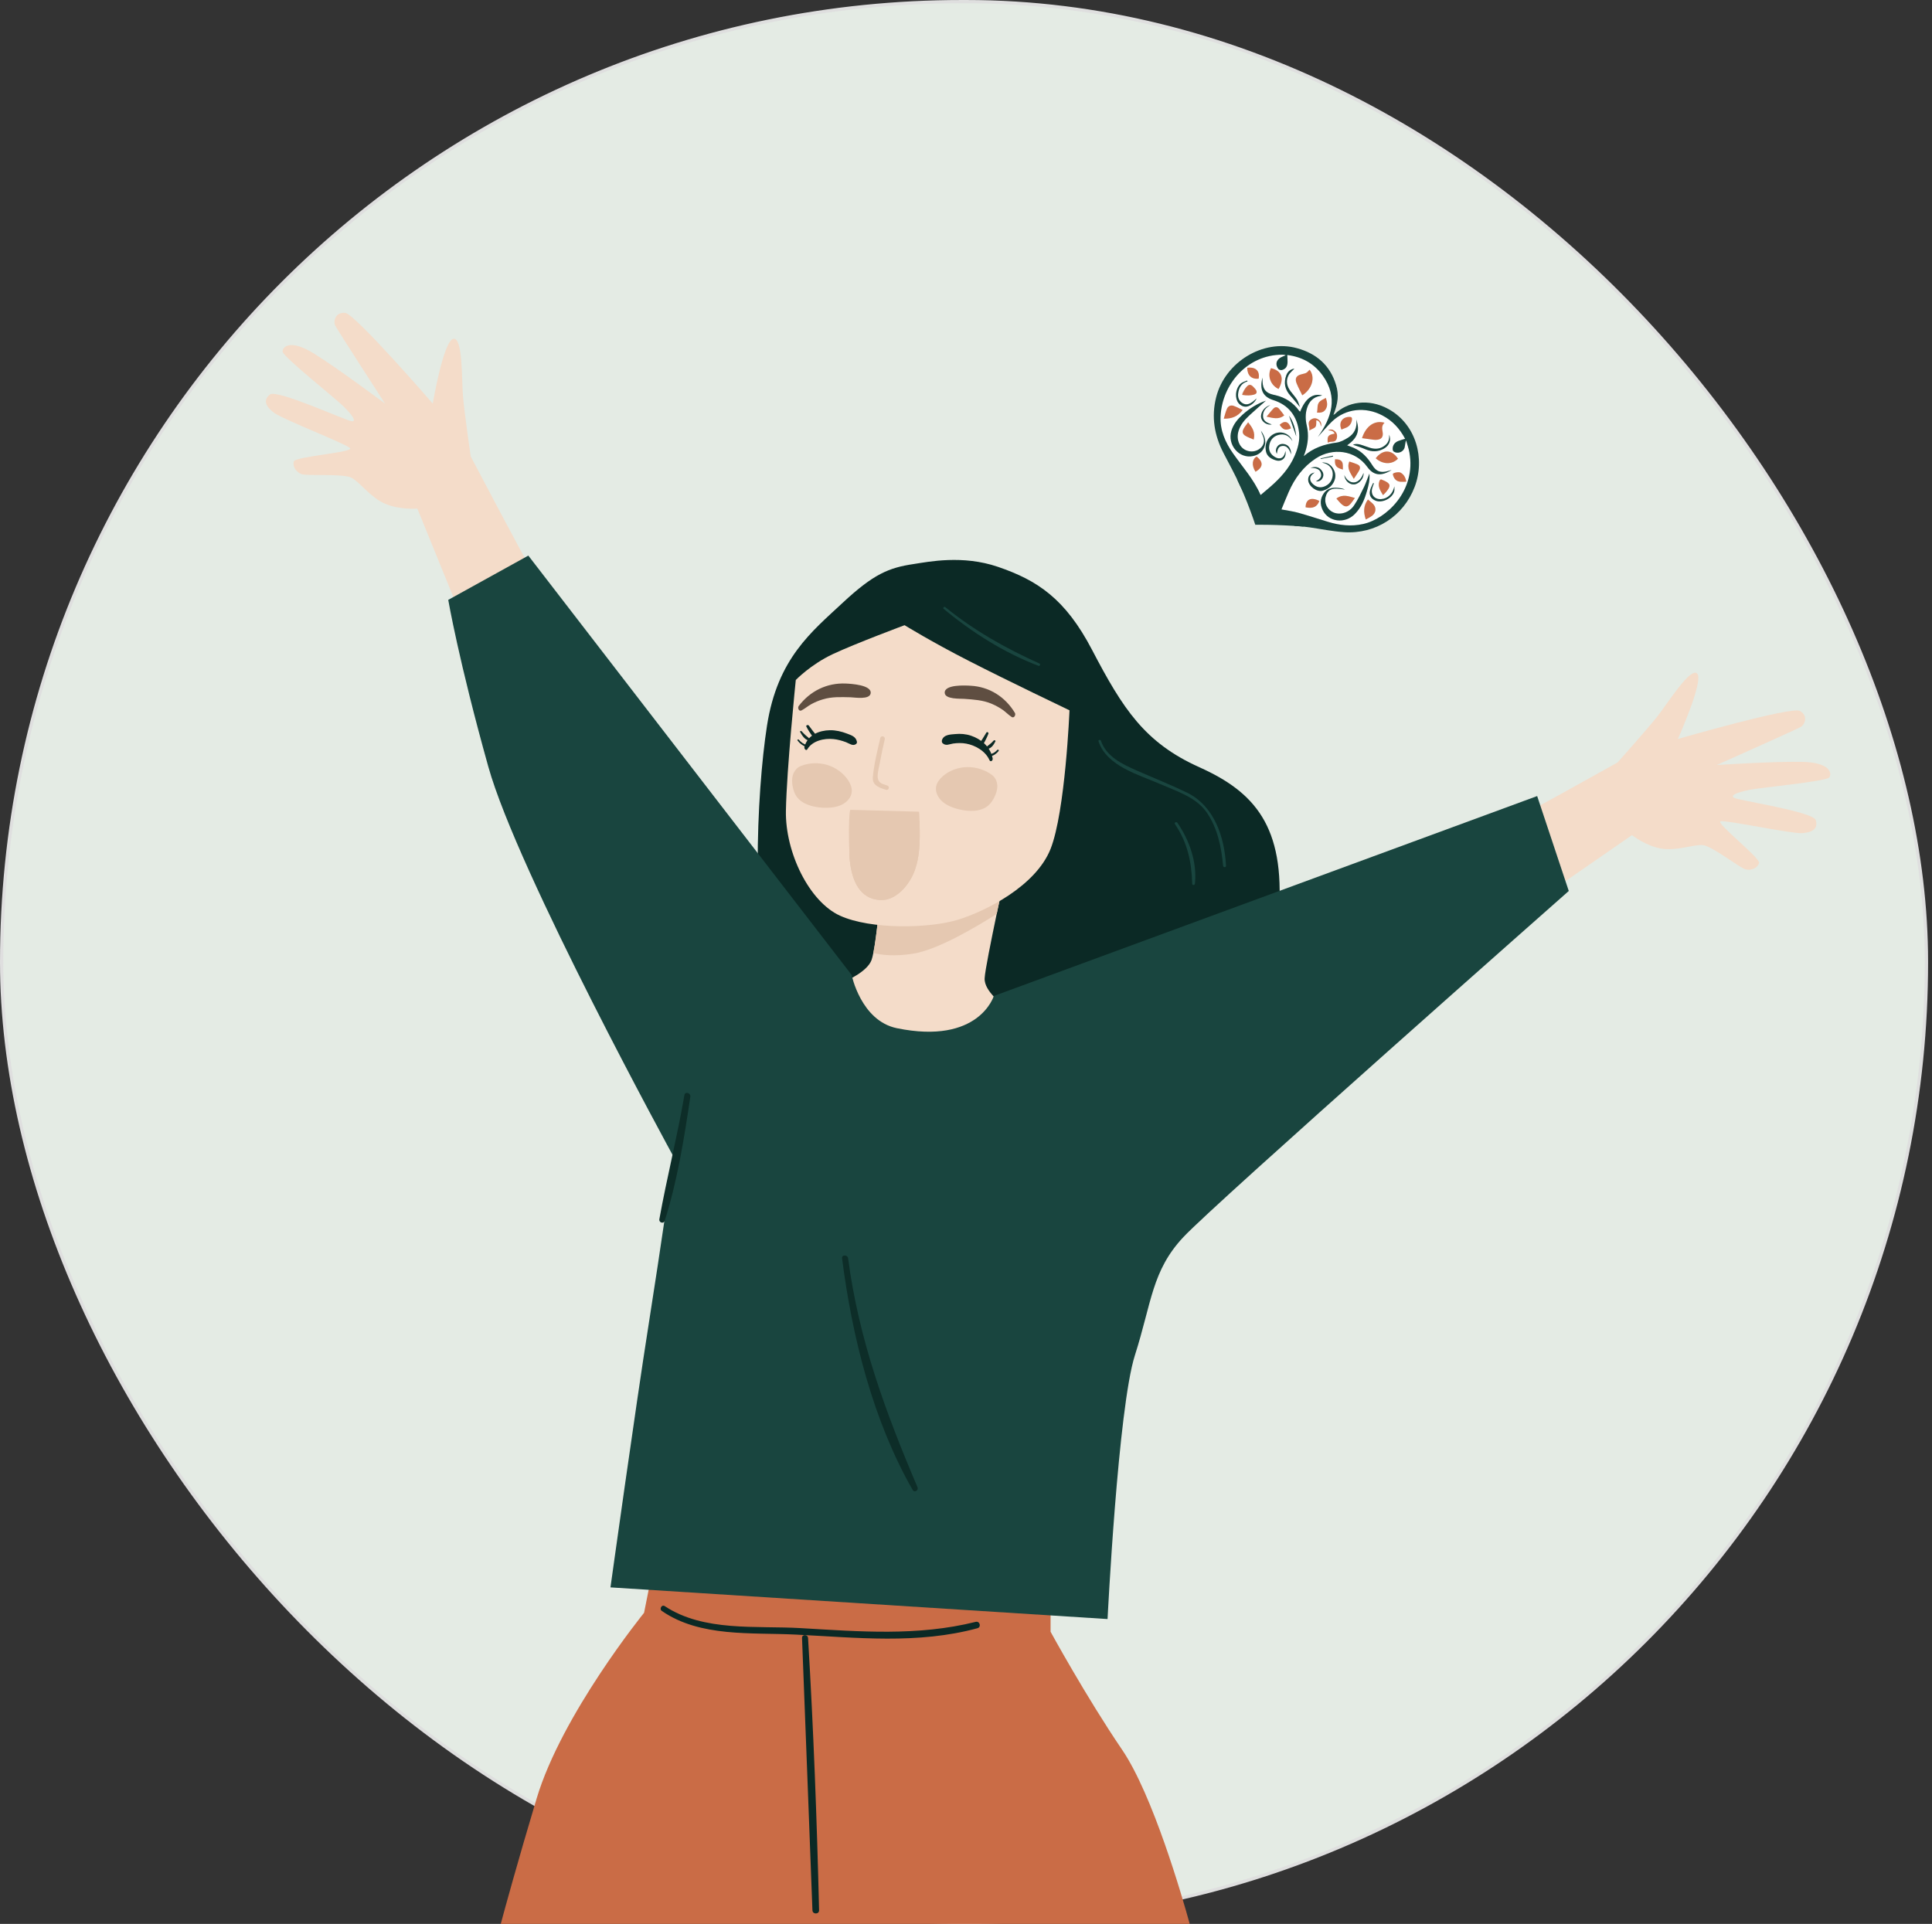 <svg width="247" height="246" viewBox="0 0 247 246" fill="none" xmlns="http://www.w3.org/2000/svg">
<rect x="0" y="0" width="247" height="246" fill="#333333" stroke="none"/>
<rect x="0.211" y="0.211" width="246.079" height="245.579" rx="122.789" fill="#E4EBE4"/>
<rect x="0.211" y="0.211" width="246.079" height="245.579" rx="122.789" stroke="#DFDFDF" stroke-width="0.421"/>
<g clip-path="url(#clip0_2396_3316)">
<path d="M67.903 72.746C67.544 72.386 60.179 58.358 60.179 58.358C60.179 58.358 59.368 52.776 59.195 50.711C59.009 48.646 59.195 42.971 57.932 43.331C56.669 43.691 55.326 51.604 55.326 51.604C55.326 51.604 45.368 40.094 44.118 40C42.868 39.907 42.589 41.08 42.855 41.626C43.121 42.172 49.224 51.604 49.224 51.604C49.224 51.604 43.214 47.114 40.169 45.223C37.125 43.331 36.128 44.317 36.128 44.956C36.128 45.582 42.948 50.978 43.932 51.977C44.916 52.963 45.634 53.869 45.009 53.869C44.384 53.869 35.41 49.725 34.506 50.445C33.602 51.164 33.961 51.977 35.051 52.79C36.128 53.602 44.211 56.746 44.743 57.292C45.288 57.839 37.736 58.372 37.564 58.998C37.377 59.624 37.83 60.343 38.547 60.623C39.265 60.889 43.839 60.53 44.916 61.076C45.993 61.622 47.336 63.594 49.224 64.406C51.111 65.219 53.358 65.033 53.358 65.033L58.118 76.73L67.903 72.746Z" fill="#F4DCC9"/>
<path d="M116.816 72.12C113.652 72.586 111.697 73.385 107.749 77.062C103.8 80.752 99.399 84.163 98.057 92.796C96.714 101.428 95.903 119.413 99.04 129.485C102.178 139.556 135.124 145.405 145.72 138.837C156.316 132.282 162.592 128.952 163.496 116.722C164.307 105.652 160.358 101.255 153.351 98.111C146.345 94.967 143.566 90.651 139.617 83.097C136.187 76.529 132.611 74.198 127.585 72.479C123.065 70.934 118.731 71.827 116.816 72.12Z" fill="#0B2925"/>
<path d="M128.396 128.592C128.396 128.592 117.986 138.118 114.038 136.319C110.089 134.521 108.108 125.435 108.108 125.435C108.108 125.435 110.887 124.276 111.432 122.731C111.511 122.517 111.578 122.198 111.658 121.825C112.11 119.56 112.509 115.004 112.509 115.004L128.569 111.5C128.569 111.5 128.024 113.978 127.426 116.842C126.721 120.226 125.923 124.156 125.884 125.089C125.791 126.794 128.396 128.592 128.396 128.592Z" fill="#F4DCC9"/>
<path d="M128.569 111.514C128.569 111.514 128.024 113.992 127.426 116.856C124.541 118.694 119.794 121.465 116.723 121.945C114.357 122.318 112.708 122.118 111.658 121.852C112.11 119.587 112.509 115.031 112.509 115.031L128.569 111.514Z" fill="#E5C8B1"/>
<path d="M192.479 105.332C192.971 105.225 206.798 97.498 206.798 97.498C206.798 97.498 210.561 93.275 211.864 91.637C213.167 89.998 216.172 85.162 216.996 86.148C217.82 87.134 214.51 94.488 214.51 94.488C214.51 94.488 229.055 90.291 230.118 90.904C231.195 91.517 230.756 92.636 230.238 92.942C229.719 93.249 219.482 97.818 219.482 97.818C219.482 97.818 226.888 97.338 230.437 97.418C233.974 97.498 234.226 98.871 233.881 99.39C233.535 99.923 224.96 100.709 223.604 101.002C222.247 101.295 221.157 101.655 221.676 102.001C222.194 102.348 231.807 103.773 232.139 104.865C232.472 105.958 231.727 106.437 230.397 106.531C229.068 106.624 220.732 104.852 219.987 105.012C219.243 105.172 225.093 109.728 224.893 110.354C224.694 110.98 223.923 111.34 223.191 111.167C222.46 111.007 218.924 108.209 217.74 108.063C216.557 107.93 214.363 108.849 212.369 108.502C210.375 108.156 208.646 106.784 208.646 106.784L198.25 113.978L192.479 105.332Z" fill="#F4DCC9"/>
<path d="M152.102 246H64.021C64.593 243.868 66.122 238.273 68.608 229.96C71.839 219.169 82.342 206.22 82.342 206.22L82.927 203.289L85.041 192.725L134.313 200.824V208.645C134.313 208.645 138.886 217.011 143.473 223.752C147.382 229.52 151.105 242.376 152.102 246Z" fill="#CA6C46"/>
<path d="M108.879 124.663C108.879 124.663 110.062 130.524 114.662 131.47C125.165 133.628 127.053 127.354 127.053 127.354L196.521 101.788L200.563 113.925C200.563 113.925 155.319 153.865 151.291 158.181C147.249 162.497 147.249 166.547 145.095 173.288C142.941 180.029 141.598 207.02 141.598 207.02L78.047 202.97C78.047 202.97 81.278 179.763 82.9 169.518C84.522 159.26 86.131 147.936 86.131 147.936C86.131 147.936 66.188 111.514 62.425 98.018C58.65 84.523 57.307 76.703 57.307 76.703L67.544 71.041L108.879 124.663Z" fill="#19453F"/>
<path d="M101.739 86.948C101.739 86.948 100.569 98.365 100.476 103.68C100.383 108.983 103.441 115.284 107.39 117.083C111.338 118.881 118.784 118.708 122.373 117.629C125.963 116.55 132.425 113.312 134.313 108.543C136.2 103.774 136.732 90.825 136.732 90.825C136.732 90.825 128.649 86.961 123.902 84.523C119.143 82.099 115.646 79.94 115.646 79.94C115.646 79.94 109.357 82.285 106.486 83.631C103.627 84.976 101.739 86.948 101.739 86.948Z" fill="#F4DCC9"/>
<path d="M102.111 90.278C101.939 90.517 102.138 91.01 102.47 90.837C102.909 90.611 103.281 90.278 103.72 90.038C104.185 89.784 104.691 89.571 105.196 89.425C106.379 89.065 107.523 89.132 108.746 89.158C109.264 89.172 111.179 89.505 111.312 88.652C111.471 87.573 108.759 87.427 108.134 87.4C105.728 87.293 103.561 88.359 102.111 90.278Z" fill="#5F4E41"/>
<path d="M129.753 91.158C129.899 91.411 129.646 91.877 129.34 91.677C128.928 91.411 128.583 91.038 128.184 90.758C127.745 90.452 127.266 90.198 126.774 89.985C125.631 89.506 124.488 89.452 123.278 89.359C122.759 89.319 120.818 89.439 120.778 88.587C120.738 87.494 123.451 87.641 124.075 87.681C126.469 87.8 128.516 89.093 129.753 91.158Z" fill="#5F4E41"/>
<path d="M126.867 99.124C125.963 98.431 124.78 98.058 123.623 98.084C122.467 98.111 121.337 98.537 120.512 99.27C120.113 99.63 119.768 100.069 119.675 100.589C119.555 101.295 119.941 102.041 120.526 102.534C121.111 103.027 121.868 103.307 122.626 103.493C123.916 103.8 125.418 103.813 126.362 102.987C126.668 102.72 126.894 102.374 127.08 102.028C127.333 101.548 127.506 101.029 127.506 100.496C127.492 99.949 127.253 99.43 126.867 99.124Z" fill="#E5C8B1"/>
<path d="M102.351 97.952C103.415 97.525 104.638 97.472 105.754 97.805C106.858 98.138 107.842 98.858 108.44 99.777C108.733 100.23 108.945 100.749 108.892 101.269C108.826 101.988 108.254 102.601 107.563 102.921C106.871 103.241 106.06 103.307 105.276 103.281C103.96 103.227 102.51 102.841 101.806 101.802C101.58 101.456 101.447 101.069 101.367 100.683C101.247 100.163 101.221 99.604 101.367 99.097C101.527 98.591 101.899 98.138 102.351 97.952Z" fill="#E5C8B1"/>
<path d="M112.548 94.355C112.163 95.994 111.737 97.699 111.591 99.377C111.498 100.403 112.389 100.723 113.28 100.989C113.639 101.096 113.785 100.55 113.439 100.443C112.681 100.217 112.176 100.057 112.203 99.178C112.229 98.645 112.376 98.072 112.482 97.552C112.668 96.54 112.881 95.514 113.12 94.515C113.187 94.142 112.642 93.995 112.548 94.355Z" fill="#E5C8B1"/>
<path d="M126.907 96.966C126.588 95.394 125.338 94.475 124.155 94.075C123.49 93.848 122.799 93.795 122.121 93.862C121.576 93.915 120.672 93.902 120.432 94.621C120.392 94.754 120.406 94.927 120.499 95.021C120.924 95.42 121.35 95.154 121.842 95.074C122.4 94.994 122.985 94.981 123.543 95.087C124.62 95.287 125.963 95.98 126.508 97.206C126.654 97.485 126.96 97.246 126.907 96.966Z" fill="#0B2925"/>
<path d="M126.362 93.822C126.242 94.115 126.123 94.408 125.976 94.674C125.857 94.887 125.737 95.22 125.485 95.26C125.405 95.274 125.352 95.234 125.325 95.154C125.259 94.914 125.485 94.687 125.604 94.488C125.764 94.221 125.937 93.955 126.096 93.688C126.176 93.528 126.428 93.648 126.362 93.822Z" fill="#0B2925"/>
<path d="M127.266 94.781C127.08 95.154 126.774 95.7 126.242 95.767C126.109 95.78 126.043 95.66 126.083 95.58C126.176 95.407 126.375 95.3 126.535 95.167C126.721 95.021 126.894 94.861 127.04 94.688C127.12 94.608 127.306 94.674 127.266 94.781Z" fill="#0B2925"/>
<path d="M127.678 96.006C127.559 96.179 127.399 96.326 127.226 96.446C127.067 96.552 126.881 96.672 126.655 96.659C126.562 96.659 126.535 96.552 126.588 96.499C126.708 96.379 126.921 96.339 127.08 96.246C127.24 96.139 127.386 96.02 127.506 95.886C127.572 95.793 127.745 95.9 127.678 96.006Z" fill="#0B2925"/>
<path d="M103.215 95.807C103.866 94.701 105.382 94.381 106.552 94.501C107.097 94.555 107.629 94.701 108.161 94.901C108.6 95.074 109.052 95.447 109.45 95.127C109.517 95.074 109.583 94.954 109.557 94.848C109.424 94.168 108.812 94.008 108.307 93.808C107.589 93.529 106.831 93.356 106.087 93.369C104.757 93.395 103.255 93.955 102.843 95.5C102.776 95.74 103.069 96.06 103.215 95.807Z" fill="#0B2925"/>
<path d="M103.414 92.782C103.694 93.182 104.013 93.582 104.318 93.968C104.505 94.208 104.079 94.407 103.893 94.168C103.574 93.755 103.308 93.342 103.082 92.889C103.016 92.729 103.308 92.636 103.414 92.782Z" fill="#0B2925"/>
<path d="M102.497 93.515C102.657 93.702 102.843 93.875 103.029 94.048C103.202 94.208 103.401 94.328 103.521 94.514C103.574 94.608 103.508 94.714 103.388 94.688C102.856 94.568 102.51 93.981 102.298 93.595C102.231 93.475 102.417 93.422 102.497 93.515Z" fill="#0B2925"/>
<path d="M102.138 94.594C102.271 94.754 102.417 94.887 102.59 95.007C102.75 95.114 102.963 95.18 103.095 95.313C103.149 95.367 103.135 95.46 103.042 95.46C102.83 95.447 102.63 95.3 102.457 95.18C102.258 95.034 102.098 94.874 101.965 94.687C101.886 94.581 102.058 94.487 102.138 94.594Z" fill="#0B2925"/>
<path d="M108.613 109.742C108.626 109.902 108.64 110.048 108.666 110.208C108.932 112.513 109.876 114.977 112.562 115.084C114.609 115.177 116.298 113.072 116.936 111.327C116.976 111.234 117.002 111.14 117.029 111.047C117.468 109.728 117.574 108.343 117.587 106.957C117.587 106.837 117.587 105.838 117.561 104.999C117.548 104.346 117.521 103.787 117.468 103.787C117.468 103.787 108.746 103.547 108.733 103.547C108.653 103.547 108.6 104.04 108.573 104.746C108.52 106.451 108.587 109.422 108.613 109.742Z" fill="#E5C8B1"/>
<path d="M108.613 109.742C108.626 109.902 108.64 110.048 108.666 110.208C108.932 112.513 109.876 114.977 112.562 115.084C114.609 115.177 116.298 113.072 116.936 111.327C116.976 111.234 117.002 111.141 117.029 111.047C117.468 109.729 117.574 108.343 117.587 106.958C117.587 106.838 117.587 105.839 117.561 104.999C117.561 104.999 117.561 104.986 117.548 104.986C117.548 104.986 108.999 104.759 108.573 104.746C108.52 106.451 108.587 109.422 108.613 109.742Z" fill="#E5C8B1"/>
<path d="M87.5 140.023C86.583 145.352 85.253 150.587 84.296 155.889C84.216 156.342 84.854 156.529 84.987 156.076C86.609 150.974 87.474 145.512 88.258 140.223C88.324 139.743 87.58 139.517 87.5 140.023Z" fill="#0D2D28"/>
<path d="M107.656 160.899C108.946 170.97 111.605 181.641 116.683 190.514C116.909 190.913 117.468 190.567 117.295 190.154C113.213 180.562 109.796 171.303 108.427 160.885C108.361 160.419 107.589 160.406 107.656 160.899Z" fill="#0D2D28"/>
<path d="M108.493 185.051C109.61 187.476 110.873 189.941 112.482 192.085C112.761 192.445 113.359 192.125 113.107 191.726C111.711 189.394 110.288 187.143 109.131 184.678C108.932 184.239 108.294 184.612 108.493 185.051Z" fill="#19453F"/>
<path d="M84.628 205.994C89.521 209.364 96.076 208.725 101.713 209.005C109.49 209.391 117.335 210.27 124.966 208.192C125.484 208.045 125.272 207.246 124.74 207.379C117.321 209.231 109.902 208.618 102.364 208.179C96.66 207.846 89.986 208.672 84.987 205.368C84.602 205.115 84.243 205.741 84.628 205.994Z" fill="#0B2925"/>
<path d="M102.537 209.444C102.976 221.047 103.441 232.651 103.867 244.255C103.88 244.801 104.731 244.801 104.718 244.255C104.439 232.651 104 221.021 103.308 209.444C103.269 208.951 102.511 208.951 102.537 209.444Z" fill="#0B2925"/>
<path d="M120.645 77.849C124.262 80.859 128.357 83.457 132.771 85.136C132.943 85.202 133.063 84.909 132.89 84.843C128.583 82.898 124.541 80.633 120.858 77.635C120.712 77.516 120.499 77.715 120.645 77.849Z" fill="#19453F"/>
<path d="M140.442 94.794C141.506 97.992 145.614 99.058 148.366 100.27C150.467 101.189 152.913 101.922 154.282 103.893C155.652 105.865 156.157 108.356 156.37 110.701C156.396 110.941 156.755 110.941 156.742 110.701C156.556 107.024 155.24 103.054 151.756 101.349C149.642 100.323 147.449 99.457 145.295 98.511C143.46 97.699 141.452 96.753 140.748 94.715C140.681 94.528 140.376 94.608 140.442 94.794Z" fill="#19453F"/>
<path d="M150.214 105.372C151.809 107.717 152.341 110.194 152.421 112.992C152.421 113.219 152.74 113.205 152.767 112.992C153.059 110.248 152.062 107.437 150.52 105.199C150.374 105.026 150.081 105.199 150.214 105.372Z" fill="#19453F"/>
</g>
<path d="M179.657 56.099C179.32 56.208 179.039 56.281 178.775 56.384C178.293 56.58 178.039 56.964 178.069 57.448C178.074 57.547 178.131 57.689 178.21 57.739C178.71 58.07 179.451 57.786 179.594 57.203C179.665 56.917 179.663 56.617 179.779 56.294C179.925 56.81 180.107 57.32 180.202 57.845C181.084 62.723 177.263 66.35 174.258 67.007C172.733 67.341 171.249 67.171 169.773 66.723C168.512 66.338 167.261 65.922 165.99 65.569C165.302 65.377 164.594 65.285 163.829 65.139C164.131 64.403 164.428 63.657 164.749 62.921C165.516 61.159 166.618 59.666 168.243 58.605C170.327 57.247 173.222 57.502 174.807 59.71C175.614 60.83 176.6 60.924 177.916 60.092C177.747 60.143 177.575 60.197 177.401 60.245C176.496 60.482 175.953 60.292 175.462 59.504C174.862 58.538 174.134 57.727 173.071 57.268C172.815 57.155 172.544 57.064 172.227 56.939C172.948 56.426 173.536 55.842 173.61 54.962C173.648 54.526 173.529 54.08 173.402 53.634C173.526 54.636 173.193 55.433 172.358 55.954C171.902 56.238 171.384 56.529 170.862 56.594C169.303 56.797 167.893 57.271 166.675 58.331C166.737 58.172 166.8 58.014 166.85 57.853C167.223 56.742 167.341 55.615 167.073 54.46C166.893 53.697 166.861 52.932 167.101 52.177C167.369 51.321 167.912 50.763 168.824 50.614C168.882 50.604 168.938 50.587 169.041 50.559C167.842 50.238 166.875 50.963 166.226 52.632C166.184 52.602 166.129 52.589 166.105 52.552C165.359 51.488 164.335 50.834 163.081 50.537C162.966 50.512 162.853 50.483 162.738 50.458C161.846 50.241 161.469 49.782 161.414 48.861C161.403 48.682 161.41 48.503 161.409 48.281C160.968 49.888 161.533 50.76 162.774 51.156C164.768 51.784 165.826 53.21 166.077 55.253C166.205 56.302 165.939 57.299 165.526 58.261C164.827 59.901 163.654 61.164 162.328 62.313C161.953 62.635 161.576 62.95 161.164 63.297C160.289 61.285 158.849 59.7 157.631 57.964C156.647 56.559 155.965 55.014 156.044 53.256C156.225 49.129 159.468 45.343 163.944 45.355C164.085 45.353 164.224 45.363 164.376 45.434C164.179 45.515 163.976 45.587 163.788 45.681C163.156 45.998 162.999 46.628 163.436 47.181C163.52 47.285 163.761 47.349 163.895 47.311C164.38 47.174 164.59 46.861 164.609 46.31C164.616 46.023 164.586 45.736 164.573 45.39C166.473 45.634 168.016 46.486 169.122 48.041C171.091 50.815 170.251 53.4 168.482 55.876C169.094 55.202 169.67 54.483 170.329 53.861C172.059 52.234 174.542 51.972 176.731 53.12C178.035 53.782 178.955 54.787 179.657 56.099ZM175.072 60.558C174.825 61.181 174.64 61.735 174.383 62.256C173.988 63.059 173.604 63.883 173.102 64.623C172.479 65.542 171.358 65.879 170.491 65.528C169.7 65.205 169.257 64.331 169.474 63.51C169.697 62.672 170.224 62.369 171.224 62.505C171.467 62.538 171.708 62.564 171.95 62.59C171.661 62.461 171.359 62.404 171.055 62.377C170.324 62.307 169.669 62.443 169.222 63.089C168.758 63.767 168.742 64.484 169.089 65.208C169.83 66.75 171.919 67.014 173.196 65.73C174.023 64.898 174.451 63.852 174.762 62.748C174.962 62.066 175.157 61.374 175.072 60.558ZM161.842 51.234C160.717 51.612 159.739 52.228 158.874 53.014C158.237 53.588 157.694 54.235 157.438 55.074C156.876 56.887 158.434 58.707 160.212 58.312C160.937 58.15 161.477 57.729 161.693 57.008C161.908 56.279 161.607 55.659 161.213 55.074C161.269 55.297 161.371 55.51 161.466 55.724C161.783 56.437 161.561 57.104 160.882 57.496C160.039 57.986 158.934 57.675 158.482 56.813C158.185 56.252 158.171 55.666 158.359 55.064C158.6 54.29 159.114 53.692 159.687 53.155C160.384 52.498 161.12 51.874 161.842 51.234ZM177.006 54.052C175.717 53.698 174.619 54.482 174.129 56.024C174.619 56.093 175.108 56.163 175.601 56.228C175.692 56.243 175.785 56.246 175.874 56.245C176.594 56.232 176.893 55.893 176.759 55.208C176.682 54.791 176.631 54.4 177.006 54.052ZM166.494 50.546C167.76 49.748 168.186 48.224 167.415 47.276C167.035 47.703 167.035 47.703 166.401 47.854C165.721 48.016 165.506 48.389 165.767 49.038C165.986 49.549 166.25 50.042 166.494 50.546ZM175.88 58.597C176.783 59.412 177.975 59.43 178.726 58.652C177.939 57.451 176.794 57.421 175.88 58.597ZM162.489 47.077C162.005 48.077 162.436 49.253 163.461 49.736C164.233 48.395 163.867 47.386 162.489 47.077ZM164.328 57.654C164.308 57.78 164.301 57.826 164.293 57.864C164.143 58.582 163.611 58.812 162.989 58.439C162.442 58.112 162.168 57.632 162.262 57.001C162.358 56.333 162.722 55.831 163.384 55.631C164.192 55.388 164.8 55.701 165.234 56.41C164.857 55.291 163.435 54.938 162.504 55.727C161.895 56.244 161.698 56.948 161.844 57.705C161.975 58.376 162.534 58.704 163.143 58.872C163.905 59.085 164.507 58.499 164.328 57.654ZM168.081 60.417C167.493 60.531 167.208 60.886 167.252 61.412C167.316 62.194 168.362 62.952 169.116 62.74C169.713 62.569 170.204 62.228 170.502 61.666C170.814 61.077 170.788 60.481 170.445 59.913C170.116 59.368 169.599 59.088 168.999 59.137C169.163 59.184 169.278 59.209 169.385 59.246C170.068 59.48 170.47 60.109 170.383 60.827C170.302 61.492 169.93 61.963 169.314 62.203C168.758 62.422 168.263 62.272 167.837 61.873C167.371 61.44 167.394 60.936 167.896 60.552C167.943 60.522 167.993 60.488 168.081 60.417ZM156.457 53.531C157.487 53.554 158.255 53.251 158.871 52.422C158.466 52.234 158.106 52.035 157.723 51.896C157.356 51.761 157.023 51.917 156.869 52.258C156.687 52.648 156.596 53.078 156.457 53.531ZM174.612 66.421C175.159 66.107 175.797 65.889 175.835 65.194C175.871 64.547 175.297 64.258 174.883 63.868C174.287 64.687 174.303 65.51 174.612 66.421ZM170.855 63.745C171.092 64.008 171.293 64.278 171.544 64.496C171.986 64.881 172.335 64.837 172.713 64.377C172.886 64.17 173.032 63.938 173.218 63.677C172.42 63.471 171.681 63.128 170.855 63.745ZM160.28 56.204C160.519 55.245 160.071 54.628 159.572 53.993C159.359 54.292 159.141 54.536 158.996 54.82C158.78 55.23 158.856 55.506 159.258 55.742C159.564 55.928 159.908 56.041 160.28 56.204ZM173.077 61.23C173.338 60.82 173.586 60.489 173.777 60.124C173.961 59.767 173.866 59.528 173.494 59.364C173.174 59.225 172.84 59.133 172.502 59.019C172.144 59.887 172.664 60.492 173.077 61.23ZM164.184 53.112C163.956 52.816 163.753 52.532 163.526 52.263C163.31 52.014 163.037 51.996 162.809 52.227C162.51 52.541 162.25 52.888 161.928 53.268C162.743 53.442 163.466 53.691 164.184 53.112ZM176.813 63.315C176.977 63.146 177.119 63.019 177.242 62.872C177.86 62.12 177.788 61.821 176.897 61.434C176.849 61.412 176.796 61.406 176.754 61.376C176.505 61.218 176.409 61.352 176.339 61.575C176.129 62.244 176.488 62.747 176.813 63.315ZM158.751 50.32C158.768 50.376 158.789 50.435 158.806 50.492C159.277 50.491 159.758 50.554 160.216 50.481C160.713 50.398 160.783 50.086 160.456 49.707C160.379 49.62 160.301 49.533 160.216 49.448C159.904 49.13 159.654 49.123 159.364 49.468C159.142 49.735 158.955 50.033 158.751 50.32ZM168.373 52.76C168.827 52.791 169.214 52.737 169.468 52.354C169.773 51.899 169.679 51.426 169.505 50.877C169.234 51.026 168.999 51.125 168.802 51.277C168.316 51.647 168.499 52.228 168.373 52.76ZM171.5 54.924C171.712 54.84 171.927 54.752 172.142 54.665C172.56 54.487 172.842 54.047 172.85 53.59C172.853 53.389 172.788 53.311 172.584 53.305C171.613 53.279 171.105 54.028 171.5 54.924ZM160.911 48.42C161.099 47.425 160.523 46.881 159.454 47.027C159.459 48.001 159.994 48.522 160.911 48.42ZM177.595 55.575C177.653 56.143 177.504 56.557 177.124 56.895C176.53 57.417 175.862 57.474 175.147 57.257C174.761 57.14 174.387 56.988 173.997 56.868C173.638 56.758 173.279 56.718 172.978 56.865C173.502 57.055 174.06 57.224 174.588 57.454C175.403 57.806 176.182 57.79 176.952 57.35C177.622 56.971 177.891 56.281 177.595 55.575ZM166.196 52.059C166.053 51.69 165.984 51.368 165.821 51.107C165.58 50.725 165.267 50.389 164.995 50.023C164.526 49.391 164.36 48.689 164.74 47.977C164.914 47.644 165.25 47.395 165.485 47.137C165.013 47.194 164.632 47.488 164.446 47.989C164.089 48.953 164.273 49.826 164.972 50.59C165.371 51.027 165.732 51.5 166.196 52.059ZM160.516 60.324C161.501 59.744 161.546 59.085 160.664 58.381C160.111 58.659 159.959 59.477 160.516 60.324ZM168.673 64.055C167.627 63.512 166.922 63.842 166.917 64.865C167.839 65.066 168.397 64.816 168.673 64.055ZM179.786 61.589C179.698 61.063 179.489 60.68 179.059 60.437C178.818 60.303 178.051 60.455 178.07 60.633C178.102 60.89 178.244 61.181 178.432 61.354C178.799 61.685 179.28 61.596 179.786 61.589ZM159.498 48.764C159.473 48.728 159.456 48.69 159.431 48.654C159.166 48.776 158.853 48.85 158.639 49.035C158.049 49.534 157.862 50.562 158.177 51.268C158.407 51.774 158.955 52.082 159.441 51.978C159.932 51.877 160.441 51.447 160.659 50.936C160.475 51.097 160.319 51.253 160.141 51.379C159.754 51.655 159.339 51.836 158.874 51.555C158.408 51.274 158.234 50.833 158.296 50.318C158.379 49.578 158.707 48.994 159.498 48.764ZM175.651 61.802C175.619 61.785 175.583 61.773 175.551 61.756C175.417 62.06 175.243 62.348 175.163 62.666C174.997 63.308 175.251 63.762 175.852 64.013C176.704 64.366 178.032 63.714 178.246 62.807C178.294 62.606 178.261 62.386 178.263 62.178C178.083 63.09 177.438 63.754 176.582 63.816C175.755 63.874 175.235 63.294 175.411 62.487C175.465 62.259 175.568 62.035 175.651 61.802ZM168.898 54.542C168.98 54.144 168.853 53.831 168.513 53.614C168.201 53.411 167.897 53.455 167.6 53.649C167.038 54.029 167.506 54.521 167.385 55.037C167.721 54.851 168.054 54.766 168.193 54.553C168.325 54.35 168.265 54.015 168.287 53.726C168.719 53.806 168.804 54.177 168.898 54.542ZM170.632 55.448C169.798 55.595 169.654 55.779 169.757 56.613C170.12 56.345 170.763 56.715 170.913 56.016C171.001 55.615 170.899 55.295 170.56 55.06C170.308 54.887 170.048 54.879 169.792 55.033C170.136 55.05 170.464 55.061 170.632 55.448ZM171.688 60.038C171.664 59.697 171.721 59.35 171.597 59.097C171.431 58.77 171.045 58.723 170.687 58.728C170.613 59.525 170.818 59.817 171.688 60.038ZM163.597 54.318C164.045 54.979 164.365 55.074 165.051 54.77C164.773 53.887 164.237 53.714 163.597 54.318ZM171.862 60.745C171.941 61.48 172.547 62.02 173.18 61.932C173.821 61.843 174.418 61.076 174.313 60.475C174.089 61.19 173.613 61.663 173.095 61.687C172.594 61.704 172.13 61.349 171.862 60.745ZM162.594 54.275C161.997 54.072 161.449 53.834 161.468 53.13C161.482 52.506 161.867 52.089 162.408 51.802C161.643 51.986 161.086 52.795 161.244 53.453C161.371 53.987 162.007 54.396 162.594 54.275ZM167.551 59.817C168.314 59.822 168.713 60.011 168.857 60.45C169.003 60.903 168.856 61.172 168.229 61.563C168.65 61.577 168.936 61.426 169.103 61.075C169.272 60.714 169.169 60.386 168.928 60.101C168.545 59.65 168.055 59.67 167.551 59.817ZM165.073 58.096C165.06 57.428 164.796 56.998 164.365 56.837C163.969 56.689 163.553 56.766 163.329 57.063C163.12 57.346 163.046 57.655 163.238 58.026C163.338 57.298 163.524 57.056 163.976 57.017C164.452 56.982 164.784 57.282 165.073 58.096ZM165.724 55.801C165.623 54.866 165.344 53.869 164.793 53.146C165.079 53.965 165.42 54.938 165.724 55.801ZM170.431 58.374C170.425 58.338 170.412 58.303 170.406 58.267C169.88 58.382 169.355 58.496 168.834 58.613C168.842 58.638 168.846 58.666 168.85 58.688C169.381 58.584 169.907 58.477 170.431 58.374Z" fill="white"/>
<path d="M175.072 60.557C175.157 61.373 174.962 62.065 174.77 62.752C174.459 63.857 174.031 64.903 173.204 65.734C171.927 67.019 169.834 66.752 169.098 65.213C168.75 64.489 168.767 63.772 169.231 63.094C169.677 62.441 170.336 62.308 171.063 62.382C171.365 62.413 171.67 62.465 171.958 62.595C171.717 62.569 171.471 62.54 171.233 62.509C170.228 62.371 169.701 62.674 169.483 63.514C169.265 64.336 169.704 65.207 170.5 65.533C171.366 65.883 172.492 65.55 173.111 64.627C173.613 63.888 173.994 63.068 174.391 62.261C174.64 61.733 174.821 61.177 175.072 60.557Z" fill="#19453F"/>
<path d="M161.842 51.234C161.12 51.874 160.387 52.493 159.683 53.152C159.114 53.692 158.6 54.29 158.355 55.061C158.17 55.658 158.183 56.245 158.478 56.81C158.93 57.672 160.035 57.983 160.878 57.493C161.557 57.101 161.774 56.431 161.462 55.721C161.367 55.507 161.265 55.294 161.209 55.07C161.603 55.656 161.904 56.276 161.689 57.005C161.474 57.733 160.937 58.15 160.208 58.309C158.43 58.704 156.872 56.884 157.434 55.071C157.694 54.234 158.233 53.585 158.87 53.011C159.743 52.231 160.714 51.616 161.842 51.234Z" fill="#19453F"/>
<path d="M177.006 54.052C176.631 54.4 176.679 54.795 176.759 55.208C176.89 55.897 176.594 56.232 175.874 56.246C175.785 56.246 175.692 56.243 175.601 56.228C175.108 56.163 174.623 56.096 174.129 56.024C174.626 54.481 175.721 53.701 177.006 54.052Z" fill="#CA6C46"/>
<path d="M166.494 50.545C166.251 50.041 165.983 49.553 165.774 49.036C165.506 48.388 165.724 48.011 166.409 47.852C167.043 47.701 167.043 47.701 167.423 47.274C168.189 48.219 167.764 49.743 166.494 50.545Z" fill="#CA6C46"/>
<path d="M175.88 58.597C176.79 57.425 177.943 57.454 178.726 58.652C177.974 59.423 176.786 59.407 175.88 58.597Z" fill="#CA6C46"/>
<path d="M162.489 47.077C163.867 47.387 164.236 48.392 163.461 49.737C162.433 49.257 162.005 48.077 162.489 47.077Z" fill="#CA6C46"/>
<path d="M164.327 57.655C164.513 58.498 163.904 59.085 163.145 58.868C162.539 58.696 161.977 58.372 161.846 57.701C161.697 56.948 161.897 56.241 162.506 55.724C163.437 54.934 164.859 55.288 165.236 56.406C164.799 55.702 164.194 55.385 163.386 55.627C162.724 55.828 162.36 56.33 162.265 56.998C162.17 57.628 162.444 58.108 162.991 58.435C163.613 58.808 164.148 58.574 164.295 57.86C164.296 57.823 164.3 57.782 164.327 57.655Z" fill="#19453F"/>
<path d="M168.081 60.417C167.988 60.484 167.938 60.519 167.893 60.556C167.388 60.944 167.364 61.441 167.833 61.877C168.259 62.276 168.758 62.422 169.311 62.207C169.929 61.962 170.299 61.496 170.38 60.831C170.47 60.108 170.065 59.484 169.381 59.25C169.275 59.212 169.16 59.187 168.996 59.141C169.595 59.092 170.113 59.372 170.441 59.917C170.785 60.485 170.811 61.081 170.499 61.67C170.2 62.231 169.71 62.573 169.112 62.744C168.359 62.956 167.313 62.198 167.248 61.416C167.212 60.889 167.495 60.526 168.081 60.417Z" fill="#19453F"/>
<path d="M156.457 53.532C156.595 53.078 156.69 52.651 156.869 52.258C157.023 51.918 157.353 51.766 157.723 51.897C158.106 52.036 158.468 52.231 158.871 52.422C158.254 53.252 157.487 53.555 156.457 53.532Z" fill="#CA6C46"/>
<path d="M174.611 66.421C174.307 65.513 174.287 64.686 174.89 63.866C175.304 64.256 175.878 64.545 175.842 65.192C175.796 65.888 175.159 66.107 174.611 66.421Z" fill="#CA6C46"/>
<path d="M170.854 63.745C171.68 63.128 172.418 63.463 173.216 63.67C173.03 63.931 172.884 64.163 172.711 64.37C172.333 64.83 171.989 64.876 171.542 64.488C171.292 64.278 171.091 64.008 170.854 63.745Z" fill="#CA6C46"/>
<path d="M160.281 56.204C159.909 56.041 159.56 55.925 159.256 55.747C158.853 55.511 158.777 55.234 158.994 54.824C159.143 54.544 159.36 54.292 159.57 53.998C160.072 54.628 160.52 55.246 160.281 56.204Z" fill="#CA6C46"/>
<path d="M173.078 61.23C172.66 60.489 172.145 59.887 172.506 59.015C172.843 59.129 173.177 59.221 173.497 59.36C173.869 59.523 173.962 59.767 173.78 60.12C173.587 60.489 173.34 60.827 173.078 61.23Z" fill="#CA6C46"/>
<path d="M164.184 53.112C163.464 53.696 162.743 53.443 161.93 53.275C162.247 52.892 162.507 52.545 162.811 52.235C163.035 52.001 163.311 52.014 163.528 52.27C163.756 52.528 163.957 52.816 164.184 53.112Z" fill="#CA6C46"/>
<path d="M176.813 63.315C176.483 62.745 176.125 62.242 176.335 61.573C176.405 61.35 176.501 61.216 176.75 61.374C176.792 61.404 176.845 61.41 176.893 61.431C177.784 61.819 177.856 62.118 177.238 62.87C177.126 63.018 176.977 63.147 176.813 63.315Z" fill="#CA6C46"/>
<path d="M158.806 50.492C158.966 49.965 159.208 49.642 159.364 49.468C159.545 49.267 159.662 49.211 159.776 49.21C159.92 49.204 160.059 49.285 160.22 49.45C160.301 49.533 160.383 49.623 160.46 49.71C160.635 49.91 160.695 50.093 160.637 50.236C160.591 50.355 160.451 50.426 160.22 50.484C159.945 50.548 159.472 50.617 158.806 50.492Z" fill="#CA6C46"/>
<path d="M168.373 52.76C168.496 52.232 168.316 51.647 168.802 51.277C168.999 51.125 169.238 51.029 169.505 50.877C169.683 51.429 169.773 51.899 169.468 52.354C169.218 52.74 168.827 52.791 168.373 52.76Z" fill="#CA6C46"/>
<path d="M171.5 54.924C171.102 54.032 171.605 53.28 172.58 53.309C172.785 53.316 172.85 53.394 172.847 53.594C172.841 54.047 172.557 54.491 172.138 54.669C171.931 54.755 171.714 54.836 171.5 54.924Z" fill="#CA6C46"/>
<path d="M160.911 48.42C159.997 48.517 159.462 47.996 159.454 47.027C160.52 46.885 161.099 47.425 160.911 48.42Z" fill="#CA6C46"/>
<path d="M177.595 55.576C177.884 56.283 177.615 56.973 176.952 57.35C176.185 57.787 175.403 57.807 174.588 57.455C174.06 57.225 173.502 57.056 172.978 56.866C173.279 56.719 173.642 56.762 173.997 56.869C174.383 56.986 174.761 57.141 175.147 57.257C175.862 57.474 176.53 57.418 177.124 56.896C177.508 56.561 177.653 56.144 177.595 55.576Z" fill="#19453F"/>
<path d="M166.197 52.059C165.728 51.497 165.371 51.027 164.972 50.591C164.272 49.819 164.09 48.953 164.447 47.99C164.63 47.492 165.009 47.192 165.485 47.138C165.251 47.395 164.915 47.645 164.741 47.977C164.364 48.693 164.523 49.396 164.995 50.024C165.268 50.389 165.58 50.726 165.822 51.107C165.984 51.369 166.053 51.691 166.197 52.059Z" fill="#19453F"/>
<path d="M160.517 60.324C159.96 59.477 160.111 58.658 160.665 58.38C161.546 59.084 161.501 59.744 160.517 60.324Z" fill="#CA6C46"/>
<path d="M168.674 64.056C168.401 64.813 167.842 65.062 166.917 64.866C166.923 63.843 167.627 63.513 168.674 64.056Z" fill="#CA6C46"/>
<path d="M179.786 61.59C179.284 61.6 178.799 61.686 178.435 61.35C178.247 61.178 178.101 60.884 178.073 60.63C178.051 60.455 178.822 60.3 179.063 60.434C179.492 60.676 179.698 61.064 179.786 61.59Z" fill="#CA6C46"/>
<path d="M159.497 48.764C158.705 48.986 158.381 49.574 158.292 50.322C158.23 50.837 158.404 51.278 158.87 51.559C159.336 51.84 159.75 51.659 160.137 51.383C160.316 51.257 160.471 51.101 160.655 50.941C160.437 51.451 159.931 51.877 159.438 51.982C158.951 52.086 158.399 51.775 158.174 51.272C157.855 50.563 158.043 49.542 158.636 49.039C158.854 48.858 159.16 48.784 159.428 48.658C159.452 48.694 159.477 48.731 159.497 48.764Z" fill="#19453F"/>
<path d="M175.651 61.802C175.571 62.031 175.468 62.255 175.414 62.49C175.239 63.297 175.758 63.877 176.586 63.82C177.439 63.761 178.086 63.093 178.267 62.182C178.261 62.394 178.298 62.61 178.25 62.81C178.034 63.71 176.711 64.365 175.856 64.016C175.254 63.765 174.996 63.309 175.167 62.669C175.251 62.355 175.423 62.059 175.555 61.759C175.583 61.773 175.615 61.79 175.651 61.802Z" fill="#19453F"/>
<path d="M168.899 54.543C168.801 54.181 168.719 53.806 168.284 53.731C168.263 54.02 168.322 54.354 168.19 54.558C168.052 54.77 167.721 54.852 167.382 55.042C167.503 54.525 167.038 54.029 167.597 53.654C167.893 53.452 168.198 53.416 168.51 53.619C168.853 53.832 168.98 54.144 168.899 54.543Z" fill="#CA6C46"/>
<path d="M170.633 55.447C170.467 55.056 170.132 55.046 169.788 55.03C170.047 54.871 170.308 54.88 170.556 55.056C170.895 55.292 170.997 55.612 170.909 56.012C170.755 56.708 170.115 56.334 169.754 56.61C169.655 55.778 169.798 55.595 170.633 55.447Z" fill="#CA6C46"/>
<path d="M171.688 60.038C170.817 59.817 170.613 59.525 170.682 58.725C171.04 58.72 171.426 58.767 171.592 59.094C171.72 59.35 171.66 59.694 171.688 60.038Z" fill="#CA6C46"/>
<path d="M163.597 54.318C164.237 53.714 164.773 53.887 165.051 54.77C164.365 55.074 164.045 54.98 163.597 54.318Z" fill="#CA6C46"/>
<path d="M171.863 60.746C172.131 61.349 172.598 61.708 173.095 61.688C173.613 61.663 174.089 61.191 174.314 60.475C174.418 61.076 173.821 61.843 173.18 61.932C172.547 62.02 171.934 61.482 171.863 60.746Z" fill="#19453F"/>
<path d="M162.593 54.275C162.009 54.391 161.374 53.983 161.244 53.453C161.086 52.794 161.639 51.99 162.408 51.802C161.867 52.089 161.482 52.505 161.468 53.13C161.446 53.838 161.996 54.071 162.593 54.275Z" fill="#19453F"/>
<path d="M167.551 59.817C168.055 59.662 168.549 59.646 168.929 60.101C169.169 60.386 169.272 60.713 169.103 61.075C168.941 61.428 168.654 61.573 168.23 61.562C168.861 61.175 169.005 60.91 168.858 60.45C168.718 60.014 168.312 59.826 167.551 59.817Z" fill="#19453F"/>
<path d="M165.073 58.096C164.784 57.281 164.448 56.978 163.977 57.017C163.527 57.051 163.339 57.298 163.239 58.026C163.05 57.65 163.119 57.339 163.329 57.063C163.55 56.77 163.97 56.688 164.365 56.837C164.796 56.998 165.06 57.427 165.073 58.096Z" fill="#19453F"/>
<path d="M165.724 55.801C165.423 54.934 165.082 53.961 164.793 53.147C165.344 53.869 165.623 54.867 165.724 55.801Z" fill="#19453F"/>
<path d="M170.431 58.375C169.905 58.482 169.374 58.586 168.85 58.689C168.842 58.664 168.838 58.635 168.834 58.614C169.359 58.499 169.885 58.385 170.406 58.268C170.416 58.307 170.425 58.339 170.431 58.375Z" fill="#19453F"/>
<path d="M180.861 62.253C182.222 58.661 181.069 54.269 177.509 52.303C174.929 50.877 172.203 51.409 170.666 52.934C170.631 52.966 170.586 52.984 170.472 53.055C171.078 51.483 171.185 50.487 170.811 49.231C170.057 46.702 168.289 45.195 165.809 44.519C161.468 43.329 156.612 46.307 155.478 50.809C154.85 53.311 155.25 55.67 156.427 57.936C157.175 59.37 157.951 60.791 158.613 62.266C158.613 62.266 161.111 66.176 160.477 67.101C160.477 67.101 162.775 66.049 165.614 67.254C165.535 67.222 165.459 67.187 165.384 67.159C165.424 67.182 165.465 67.205 165.506 67.227C165.519 67.236 165.527 67.242 165.54 67.251C166.18 67.27 166.814 67.341 167.452 67.434C168.914 67.644 170.365 67.949 171.83 68.047C175.861 68.319 179.445 65.995 180.861 62.253ZM174.259 67.006C172.733 67.34 171.249 67.171 169.774 66.722C168.513 66.337 167.261 65.921 165.991 65.568C165.303 65.376 164.595 65.284 163.829 65.138C164.132 64.402 164.429 63.656 164.75 62.921C165.517 61.158 166.618 59.666 168.244 58.604C170.327 57.247 173.222 57.501 174.808 59.709C175.615 60.83 176.601 60.923 177.917 60.091C177.747 60.142 177.575 60.197 177.402 60.244C176.497 60.481 175.954 60.291 175.462 59.503C174.863 58.537 174.134 57.726 173.072 57.267C172.816 57.155 172.545 57.063 172.228 56.939C172.949 56.425 173.536 55.841 173.611 54.962C173.649 54.526 173.529 54.079 173.403 53.634C173.526 54.635 173.193 55.432 172.359 55.954C171.903 56.238 171.385 56.528 170.862 56.594C169.303 56.796 167.894 57.27 166.676 58.33C166.738 58.172 166.8 58.013 166.851 57.852C167.224 56.742 167.342 55.614 167.074 54.459C166.894 53.697 166.862 52.932 167.102 52.177C167.369 51.321 167.913 50.763 168.825 50.613C168.882 50.603 168.939 50.587 169.041 50.558C167.843 50.237 166.876 50.962 166.226 52.631C166.184 52.601 166.13 52.588 166.105 52.551C165.36 51.487 164.335 50.834 163.082 50.536C162.966 50.511 162.854 50.482 162.739 50.457C161.847 50.24 161.469 49.781 161.415 48.861C161.403 48.681 161.41 48.502 161.41 48.28C160.969 49.888 161.534 50.759 162.774 51.155C164.769 51.783 165.827 53.209 166.077 55.252C166.205 56.301 165.939 57.298 165.527 58.26C164.828 59.9 163.655 61.164 162.329 62.312C161.953 62.635 161.577 62.95 161.164 63.297C160.289 61.284 158.849 59.7 157.632 57.963C156.647 56.558 155.966 55.013 156.045 53.255C156.226 49.128 159.469 45.343 163.945 45.354C164.085 45.353 164.224 45.363 164.377 45.433C164.179 45.515 163.976 45.586 163.789 45.68C163.157 45.998 162.999 46.628 163.437 47.18C163.521 47.285 163.761 47.348 163.896 47.311C164.38 47.174 164.591 46.861 164.609 46.309C164.617 46.023 164.587 45.735 164.573 45.389C166.474 45.633 168.017 46.485 169.122 48.041C171.092 50.814 170.252 53.4 168.482 55.875C169.095 55.202 169.671 54.483 170.329 53.861C172.06 52.233 174.542 51.972 176.731 53.119C178.015 53.793 178.939 54.793 179.64 56.105C179.303 56.214 179.023 56.287 178.758 56.39C178.276 56.586 178.022 56.969 178.052 57.453C178.057 57.553 178.114 57.695 178.193 57.745C178.693 58.075 179.435 57.792 179.577 57.209C179.648 56.922 179.646 56.623 179.762 56.3C179.908 56.816 180.09 57.326 180.185 57.851C181.085 62.723 177.268 66.353 174.259 67.006Z" fill="#19453F"/>
<path d="M160.476 67.101C160.476 67.101 163.282 67.045 166.713 67.339L163.633 65.912L161.159 66.357L160.476 67.101Z" fill="#19453F"/>
<path d="M160.489 67.111C160.302 66.546 160.097 65.969 159.88 65.383C159.336 63.904 158.75 62.535 158.149 61.27C158.958 62.093 159.774 62.916 160.582 63.739L160.97 66.222L160.489 67.111Z" fill="#19453F"/>
<defs>
<clipPath id="clip0_2396_3316">
<rect width="200" height="206" fill="white" transform="translate(34 40)"/>
</clipPath>
</defs>
</svg>
